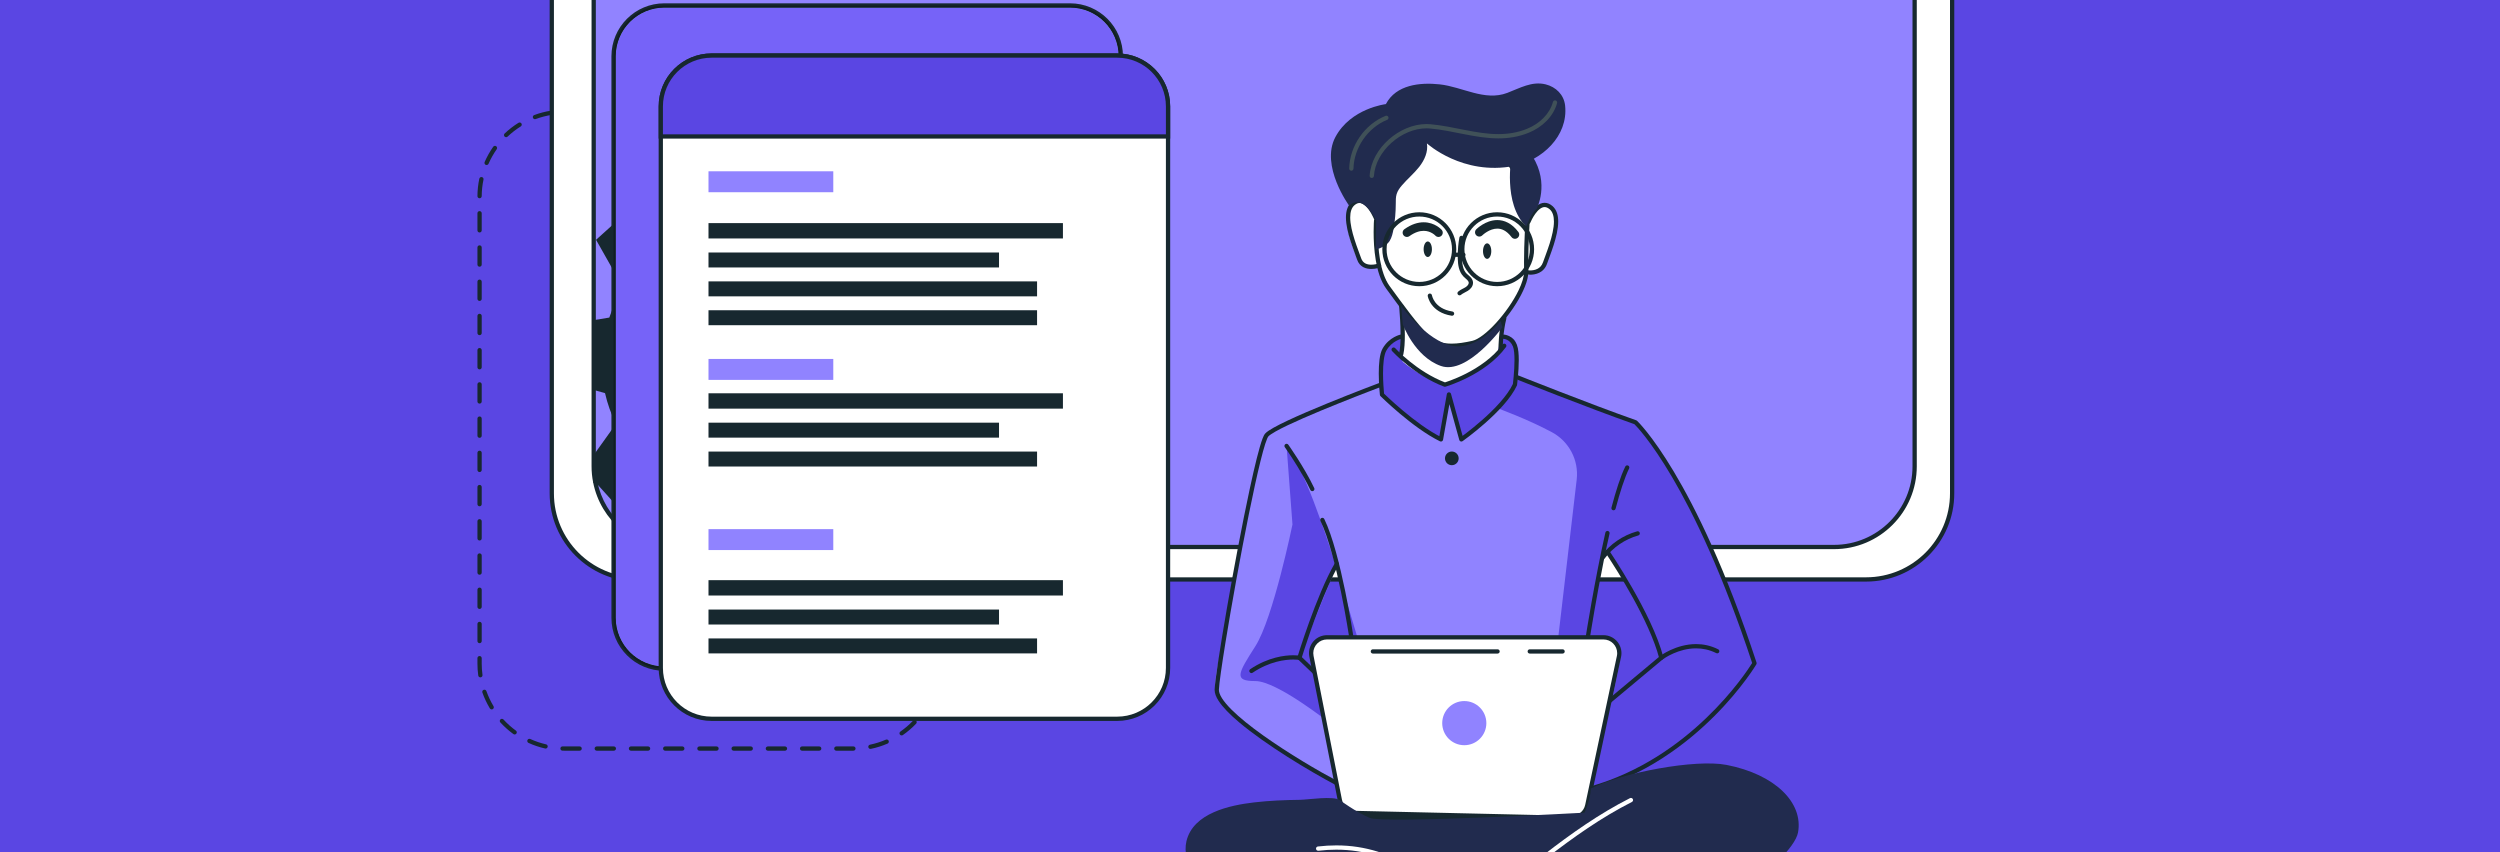 <svg width="522" height="178" viewBox="0 0 522 178" fill="none" xmlns="http://www.w3.org/2000/svg">
<rect x="0" y="0" width="522" height="178" fill="#333333" stroke="none"/>
<g clip-path="url(#clip0_391_2583)">
<rect width="522" height="178" fill="#5A46E3"/>
<path d="M122.282 22.885H118.709C118.462 22.885 118.262 23.085 118.262 23.332C118.262 23.578 118.462 23.778 118.709 23.778H122.282C122.529 23.778 122.729 23.578 122.729 23.332C122.729 23.085 122.529 22.885 122.282 22.885ZM115.079 23.101C113.856 23.291 112.672 23.603 111.542 24.024C111.31 24.11 111.193 24.367 111.279 24.598C111.365 24.83 111.622 24.947 111.853 24.861C112.928 24.461 114.053 24.164 115.217 23.984C115.46 23.946 115.627 23.718 115.59 23.474C115.551 23.23 115.323 23.063 115.079 23.101ZM108.261 25.639C107.222 26.288 106.254 27.039 105.37 27.877C105.191 28.046 105.183 28.329 105.353 28.508C105.523 28.687 105.806 28.695 105.985 28.525C106.826 27.727 107.747 27.014 108.734 26.396C108.943 26.266 109.007 25.99 108.876 25.781C108.746 25.572 108.47 25.509 108.261 25.639H108.261ZM102.982 30.644C102.284 31.638 101.683 32.706 101.193 33.832C101.094 34.058 101.198 34.322 101.424 34.42C101.65 34.518 101.913 34.414 102.012 34.188C102.478 33.117 103.049 32.103 103.713 31.157C103.854 30.955 103.805 30.677 103.603 30.535C103.402 30.393 103.123 30.442 102.982 30.644ZM100.08 37.315C99.832 38.489 99.698 39.704 99.688 40.949C99.686 41.195 99.885 41.397 100.131 41.399C100.378 41.401 100.58 41.202 100.581 40.956C100.59 39.77 100.718 38.615 100.954 37.499C101.005 37.258 100.85 37.021 100.609 36.97C100.368 36.919 100.131 37.074 100.08 37.315ZM99.688 44.525V48.098C99.688 48.345 99.888 48.545 100.134 48.545C100.381 48.545 100.581 48.345 100.581 48.098V44.525C100.581 44.279 100.381 44.079 100.134 44.079C99.888 44.079 99.688 44.279 99.688 44.525ZM99.688 51.671V55.245C99.688 55.491 99.888 55.691 100.134 55.691C100.381 55.691 100.581 55.491 100.581 55.245V51.671C100.581 51.425 100.381 51.225 100.134 51.225C99.888 51.225 99.688 51.425 99.688 51.671ZM99.688 58.818V62.391C99.688 62.637 99.888 62.837 100.134 62.837C100.381 62.837 100.581 62.637 100.581 62.391V58.818C100.581 58.571 100.381 58.371 100.134 58.371C99.888 58.371 99.688 58.571 99.688 58.818ZM99.688 65.964V69.537C99.688 69.783 99.888 69.983 100.134 69.983C100.381 69.983 100.581 69.783 100.581 69.537V65.964C100.581 65.717 100.381 65.517 100.134 65.517C99.888 65.517 99.688 65.717 99.688 65.964ZM99.688 73.11V76.683C99.688 76.929 99.888 77.129 100.134 77.129C100.381 77.129 100.581 76.929 100.581 76.683V73.11C100.581 72.863 100.381 72.663 100.134 72.663C99.888 72.663 99.688 72.863 99.688 73.11ZM99.688 80.256V83.829C99.688 84.076 99.888 84.276 100.134 84.276C100.381 84.276 100.581 84.076 100.581 83.829V80.256C100.581 80.009 100.381 79.809 100.134 79.809C99.888 79.809 99.688 80.009 99.688 80.256ZM99.688 87.402V90.975C99.688 91.222 99.888 91.422 100.134 91.422C100.381 91.422 100.581 91.222 100.581 90.975V87.402C100.581 87.156 100.381 86.955 100.134 86.955C99.888 86.955 99.688 87.156 99.688 87.402ZM99.688 94.548V98.121C99.688 98.368 99.888 98.568 100.134 98.568C100.381 98.568 100.581 98.368 100.581 98.121V94.548C100.581 94.302 100.381 94.102 100.134 94.102C99.888 94.102 99.688 94.302 99.688 94.548ZM99.688 101.694V105.267C99.688 105.514 99.888 105.714 100.134 105.714C100.381 105.714 100.581 105.514 100.581 105.267V101.694C100.581 101.448 100.381 101.248 100.134 101.248C99.888 101.248 99.688 101.448 99.688 101.694ZM99.688 108.84V112.414C99.688 112.66 99.888 112.86 100.134 112.86C100.381 112.86 100.581 112.66 100.581 112.414V108.84C100.581 108.594 100.381 108.394 100.134 108.394C99.888 108.394 99.688 108.594 99.688 108.84ZM99.688 115.987V119.56C99.688 119.806 99.888 120.006 100.134 120.006C100.381 120.006 100.581 119.806 100.581 119.56V115.987C100.581 115.739 100.381 115.54 100.134 115.54C99.888 115.54 99.688 115.739 99.688 115.987ZM99.688 123.133V126.706C99.688 126.952 99.888 127.152 100.134 127.152C100.381 127.152 100.581 126.952 100.581 126.706V123.133C100.581 122.885 100.381 122.686 100.134 122.686C99.888 122.686 99.688 122.885 99.688 123.133ZM99.688 130.279V133.852C99.688 134.098 99.888 134.299 100.134 134.299C100.381 134.299 100.581 134.098 100.581 133.852V130.279C100.581 130.031 100.381 129.832 100.134 129.832C99.888 129.832 99.688 130.031 99.688 130.279ZM99.688 137.425V138.542C99.688 139.392 99.746 140.23 99.859 141.05C99.893 141.294 100.118 141.465 100.362 141.431C100.607 141.398 100.778 141.172 100.744 140.928C100.636 140.148 100.581 139.351 100.581 138.542V137.425C100.581 137.178 100.381 136.978 100.134 136.978C99.888 136.978 99.688 137.178 99.688 137.425ZM100.721 144.603C101.131 145.765 101.656 146.871 102.281 147.911C102.408 148.122 102.682 148.191 102.894 148.063C103.105 147.936 103.173 147.662 103.046 147.45C102.452 146.462 101.953 145.41 101.563 144.306C101.481 144.074 101.226 143.951 100.994 144.033C100.761 144.116 100.639 144.371 100.721 144.603ZM104.469 150.839C105.294 151.739 106.207 152.554 107.196 153.274C107.396 153.419 107.675 153.375 107.82 153.175C107.965 152.976 107.921 152.696 107.721 152.552C106.781 151.867 105.912 151.091 105.128 150.235C104.961 150.054 104.678 150.041 104.497 150.208C104.315 150.375 104.303 150.657 104.469 150.839ZM110.353 155.117C111.453 155.618 112.612 156.013 113.817 156.288C114.057 156.344 114.296 156.193 114.352 155.953C114.407 155.712 114.256 155.473 114.016 155.418C112.871 155.155 111.769 154.78 110.723 154.304C110.499 154.202 110.234 154.301 110.132 154.525C110.03 154.749 110.129 155.014 110.353 155.117ZM117.443 156.741C117.593 156.746 117.743 156.747 117.894 156.747H121.027C121.274 156.747 121.474 156.547 121.474 156.301C121.474 156.053 121.274 155.854 121.027 155.854H117.894C117.75 155.854 117.608 155.852 117.465 155.848C117.219 155.843 117.014 156.037 117.008 156.284C117.002 156.531 117.197 156.736 117.443 156.741ZM124.6 156.747H128.173C128.42 156.747 128.62 156.547 128.62 156.301C128.62 156.053 128.42 155.854 128.173 155.854H124.6C124.354 155.854 124.154 156.053 124.154 156.301C124.154 156.547 124.354 156.747 124.6 156.747ZM131.746 156.747H135.32C135.566 156.747 135.766 156.547 135.766 156.301C135.766 156.053 135.566 155.854 135.32 155.854H131.746C131.5 155.854 131.3 156.053 131.3 156.301C131.3 156.547 131.5 156.747 131.746 156.747ZM138.893 156.747H142.466C142.712 156.747 142.912 156.547 142.912 156.301C142.912 156.053 142.712 155.854 142.466 155.854H138.893C138.646 155.854 138.446 156.053 138.446 156.301C138.446 156.547 138.646 156.747 138.893 156.747ZM146.039 156.747H149.612C149.859 156.747 150.058 156.547 150.058 156.301C150.058 156.053 149.859 155.854 149.612 155.854H146.039C145.792 155.854 145.592 156.053 145.592 156.301C145.592 156.547 145.792 156.747 146.039 156.747ZM153.185 156.747H156.758C157.005 156.747 157.205 156.547 157.205 156.301C157.205 156.053 157.005 155.854 156.758 155.854H153.185C152.938 155.854 152.738 156.053 152.738 156.301C152.738 156.547 152.938 156.747 153.185 156.747ZM160.331 156.747H163.904C164.151 156.747 164.351 156.547 164.351 156.301C164.351 156.053 164.151 155.854 163.904 155.854H160.331C160.084 155.854 159.884 156.053 159.884 156.301C159.884 156.547 160.084 156.747 160.331 156.747ZM167.477 156.747H171.05C171.297 156.747 171.497 156.547 171.497 156.301C171.497 156.053 171.297 155.854 171.05 155.854H167.477C167.231 155.854 167.03 156.053 167.03 156.301C167.03 156.547 167.231 156.747 167.477 156.747ZM174.623 156.747H178.109L178.199 156.746C178.445 156.746 178.644 156.545 178.643 156.298C178.642 156.052 178.441 155.852 178.194 155.853L178.11 155.854H174.623C174.377 155.854 174.177 156.053 174.177 156.301C174.177 156.547 174.377 156.747 174.623 156.747ZM181.834 156.366C183.044 156.114 184.211 155.742 185.32 155.263C185.546 155.165 185.651 154.902 185.553 154.676C185.455 154.45 185.192 154.345 184.965 154.443C183.911 154.898 182.803 155.252 181.651 155.491C181.41 155.541 181.255 155.778 181.306 156.019C181.356 156.26 181.592 156.416 181.834 156.366ZM188.513 153.482C189.517 152.783 190.447 151.984 191.288 151.102C191.458 150.923 191.451 150.641 191.273 150.47C191.094 150.3 190.812 150.307 190.641 150.485C189.841 151.325 188.957 152.084 188.003 152.75C187.801 152.891 187.751 153.17 187.892 153.372C188.033 153.574 188.312 153.624 188.513 153.482ZM193.534 148.217C194.179 147.19 194.725 146.094 195.158 144.942C195.244 144.711 195.128 144.453 194.897 144.366C194.666 144.28 194.408 144.397 194.321 144.627C193.911 145.722 193.392 146.765 192.777 147.742C192.646 147.95 192.708 148.226 192.917 148.358C193.126 148.489 193.402 148.426 193.534 148.217ZM196.091 141.406C196.238 140.473 196.315 139.516 196.315 138.542C196.315 138.295 196.115 138.095 195.869 138.095C195.622 138.095 195.422 138.295 195.422 138.542C195.422 139.469 195.349 140.379 195.209 141.267C195.17 141.511 195.336 141.739 195.58 141.778C195.824 141.816 196.053 141.65 196.091 141.406Z" fill="#17282F"/>
<path d="M407.607 -42.791V103.017C407.607 112.941 399.558 120.99 389.634 120.99H133.186C123.262 120.99 115.214 112.941 115.214 103.017V-42.791C115.214 -43.219 115.232 -43.639 115.267 -44.059C115.911 -53.394 123.691 -60.772 133.186 -60.772H389.634C399.13 -60.772 406.91 -53.394 407.553 -44.059C407.588 -43.639 407.607 -43.219 407.607 -42.791Z" fill="white"/>
<path d="M407.607 -42.791H407.16V103.017C407.16 107.857 405.198 112.236 402.027 115.409C398.853 118.581 394.474 120.543 389.634 120.543H133.186C128.346 120.543 123.968 118.581 120.794 115.409C117.622 112.236 115.661 107.857 115.66 103.017V-42.791C115.66 -43.207 115.678 -43.614 115.712 -44.022L115.713 -44.029C116.34 -53.129 123.928 -60.326 133.186 -60.325H389.634C398.893 -60.326 406.48 -53.129 407.107 -44.029L407.108 -44.023C407.142 -43.614 407.16 -43.207 407.16 -42.791H407.607H408.053C408.053 -43.233 408.035 -43.665 407.999 -44.096L407.553 -44.059L407.999 -44.09C407.339 -53.658 399.366 -61.218 389.634 -61.219H133.186C123.455 -61.218 115.482 -53.658 114.822 -44.09L115.268 -44.059L114.822 -44.098C114.786 -43.665 114.767 -43.232 114.767 -42.791V103.017C114.768 113.188 123.016 121.436 133.186 121.436H389.634C399.806 121.436 408.053 113.188 408.053 103.017V-42.791H407.607Z" fill="#17282F"/>
<path d="M382.934 114.211H140.803C131.5 114.211 123.959 106.67 123.959 97.368V-37.323H399.777V97.368C399.777 106.67 392.236 114.211 382.934 114.211Z" fill="#9183FF"/>
<path d="M399.777 -37.319H399.331V97.368C399.331 101.896 397.497 105.993 394.528 108.963C391.559 111.932 387.462 113.768 382.93 113.768H140.801C132.836 113.769 126.201 108.081 124.723 100.552L124.698 100.424L124.599 100.319L124.276 100.628H124.723V100.592V100.549L124.714 100.506C124.514 99.49 124.41 98.437 124.41 97.368V-36.872H399.777V-37.319V-37.765H123.517V97.368C123.517 98.496 123.627 99.605 123.838 100.679L124.276 100.592H123.829V100.628V100.807L123.962 100.946L124.285 100.638L123.847 100.723C125.406 108.666 132.401 114.66 140.801 114.661H382.93C392.485 114.661 400.224 106.914 400.224 97.368V-37.765H399.777V-37.319Z" fill="#17282F"/>
<path d="M165.134 66.336C159.989 60.619 151.181 60.155 145.464 65.3C139.747 70.445 139.282 79.253 144.428 84.97C149.573 90.687 158.381 91.142 164.098 85.996C169.815 80.852 170.279 72.053 165.134 66.336ZM193.701 83.139L194.272 72.384L183.124 69.24C182.606 67.033 181.838 64.88 180.838 62.844L187.573 53.384L180.355 45.371L170.261 51.079C168.332 49.873 166.277 48.882 164.116 48.141L162.186 36.707L151.431 36.135L148.323 47.319C146.107 47.81 143.964 48.578 141.927 49.588L132.476 42.852L124.455 50.07L130.171 60.172C128.939 62.093 127.956 64.148 127.224 66.309L123.963 66.846V81.415L126.33 82.085C126.831 84.309 127.599 86.462 128.617 88.498L123.963 95.009L124.276 100.592V100.628L124.285 100.638L129.082 105.962L139.194 100.254C141.123 101.495 143.196 102.496 145.357 103.228L147.197 114.206V114.215L147.287 114.671L158.041 115.243L158.327 114.215V114.206L161.15 104.059C163.383 103.559 165.527 102.799 167.582 101.79L177.015 108.515L185.036 101.308L179.337 91.196C180.552 89.275 181.534 87.221 182.249 85.067L193.701 83.139Z" fill="#17282F"/>
<path d="M223.412 139.619H138.729C132.865 139.619 128.112 134.867 128.112 129.003V11.752C128.112 5.89 132.865 1.136 138.729 1.136H223.412C229.275 1.136 234.028 5.89 234.028 11.752V129.003C234.028 134.867 229.275 139.619 223.412 139.619Z" fill="#6CCB94"/>
<path d="M223.413 139.619V139.172H138.729C135.919 139.171 133.379 138.034 131.538 136.194C129.697 134.352 128.559 131.813 128.559 129.003V11.752C128.559 8.943 129.697 6.403 131.538 4.562C133.379 2.721 135.919 1.583 138.729 1.583H223.413C226.222 1.583 228.761 2.721 230.603 4.562C232.444 6.403 233.582 8.943 233.582 11.752V129.003C233.582 131.813 232.444 134.352 230.603 136.194C228.761 138.034 226.222 139.171 223.413 139.172V139.619V140.066C229.522 140.065 234.475 135.113 234.475 129.003V11.752C234.475 5.643 229.523 0.69 223.413 0.69H138.729C132.619 0.69 127.666 5.643 127.666 11.752V129.003C127.666 135.113 132.619 140.065 138.729 140.066H223.413V139.619Z" fill="#17282F"/>
<path d="M223.413 139.172H138.729C135.919 139.171 133.379 138.034 131.538 136.194C129.697 134.352 128.559 131.813 128.559 129.003V11.752C128.559 8.943 129.697 6.403 131.538 4.562C133.379 2.72 135.919 1.583 138.729 1.582H223.413C226.222 1.583 228.761 2.72 230.603 4.562C232.444 6.403 233.582 8.943 233.582 11.752V129.003C233.582 131.813 232.444 134.352 230.603 136.194C228.761 138.034 226.222 139.171 223.413 139.172Z" fill="#7663F8"/>
<path d="M223.412 139.619V139.172C226.222 139.171 228.761 138.034 230.603 136.194C232.444 134.352 233.581 131.813 233.581 129.003V11.752C233.581 8.943 232.444 6.403 230.603 4.562C228.761 2.72 226.222 1.583 223.412 1.582H138.729C135.919 1.583 133.379 2.72 131.537 4.562C129.697 6.403 128.559 8.943 128.559 11.752V129.003C128.559 131.813 129.697 134.352 131.537 136.194C133.379 138.034 135.919 139.171 138.729 139.172H223.412V139.619H138.729C132.865 139.619 128.112 134.867 128.112 129.003V11.752C128.112 5.89 132.865 1.136 138.729 1.136H223.412C229.275 1.136 234.028 5.89 234.028 11.752V129.003C234.028 134.867 229.275 139.619 223.412 139.619Z" fill="#111D23"/>
<path d="M243.888 22.212V139.462C243.888 145.33 239.136 150.083 233.267 150.083H148.586C142.726 150.083 137.974 145.33 137.974 139.462V22.212C137.974 16.352 142.726 11.6 148.586 11.6H233.267C239.136 11.6 243.888 16.352 243.888 22.212Z" fill="white"/>
<path d="M243.888 22.212H243.441V139.462C243.441 142.275 242.304 144.815 240.462 146.658C238.62 148.499 236.08 149.636 233.267 149.637H148.586C145.777 149.636 143.239 148.499 141.398 146.658C139.558 144.815 138.421 142.275 138.42 139.462V22.212C138.421 19.404 139.558 16.865 141.398 15.024C143.239 13.184 145.777 12.047 148.586 12.046H233.267C236.08 12.047 238.62 13.184 240.462 15.024C242.304 16.865 243.441 19.404 243.441 22.212H243.888H244.335C244.335 16.105 239.382 11.154 233.267 11.153H148.586C142.479 11.154 137.527 16.105 137.527 22.212V139.462C137.527 145.577 142.479 150.529 148.586 150.53H233.267C239.382 150.529 244.335 145.577 244.335 139.462V22.212H243.888Z" fill="#17282F"/>
<path d="M243.888 22.212V28.492H137.974V22.212C137.974 16.352 142.726 11.6 148.586 11.6H233.267C239.136 11.6 243.888 16.352 243.888 22.212Z" fill="#5A46E3"/>
<path d="M243.888 22.212H243.441V28.046H138.42V22.212C138.421 19.404 139.558 16.865 141.398 15.024C143.239 13.184 145.777 12.047 148.586 12.046H233.267C236.08 12.047 238.62 13.184 240.462 15.024C242.304 16.865 243.441 19.404 243.441 22.212H243.888H244.335C244.335 16.105 239.382 11.154 233.267 11.153H148.586C142.479 11.154 137.527 16.105 137.527 22.212V28.939H244.335V22.212H243.888Z" fill="#17282F"/>
<path d="M173.991 40.136H147.934V35.765H173.991V40.136Z" fill="#9083FF"/>
<path d="M173.991 79.32H147.934V74.948H173.991V79.32Z" fill="#9083FF"/>
<path d="M173.991 114.852H147.934V110.482H173.991V114.852Z" fill="#9083FF"/>
<path d="M221.94 49.791H147.934V46.585H221.94V49.791Z" fill="#17282F"/>
<path d="M208.596 55.846H147.934V52.722H208.596V55.846Z" fill="#17282F"/>
<path d="M216.54 61.877H147.934V58.753H216.54V61.877Z" fill="#17282F"/>
<path d="M216.54 67.903H147.934V64.779H216.54V67.903Z" fill="#17282F"/>
<path d="M221.94 85.324H147.934V82.118H221.94V85.324Z" fill="#17282F"/>
<path d="M208.596 91.378H147.934V88.254H208.596V91.378Z" fill="#17282F"/>
<path d="M216.54 97.409H147.934V94.286H216.54V97.409Z" fill="#17282F"/>
<path d="M221.94 124.344H147.934V121.138H221.94V124.344Z" fill="#17282F"/>
<path d="M208.596 130.399H147.934V127.274H208.596V130.399Z" fill="#17282F"/>
<path d="M216.54 136.43H147.934V133.305H216.54V136.43Z" fill="#17282F"/>
<path d="M336.903 145.671C336.054 146.109 339.342 136.998 337.778 134.935C336.215 132.862 331.534 133.069 331.534 133.069L331.936 130.576C331.99 130.299 334.714 116.329 334.714 116.329L335.635 115.23C335.635 115.23 345.175 131.586 346.88 137.347C346.88 137.347 336.483 145.671 336.903 145.671ZM275.232 133.631C273.427 134.908 274.392 139.865 274.392 139.865L271.319 137.16L279.027 118.204L282.315 132.755C282.315 132.755 277.036 132.363 275.232 133.631ZM341.503 88.182L316.974 78.847L316.67 78.731C316.67 78.731 316.76 78.078 316.831 77.132C316.983 75.175 317.064 71.987 316.143 70.906C314.777 69.307 310.9 70.647 307.121 68.913C303.343 67.181 296.349 70.281 296.349 70.281C296.349 70.281 291.302 69.352 289.077 72.996C287.943 75.935 288.335 80.311 288.335 80.311C288.335 80.311 288.175 80.375 287.872 80.482C284.95 81.571 269.05 87.557 265.683 89.96C261.967 92.594 257.858 119.615 256.536 127.547C255.214 135.489 252.864 142.635 254.061 145.368C255.25 148.092 272.338 161.251 282.164 164.645C291.99 168.049 326.854 167.048 326.854 167.048C326.854 167.048 327.425 166.897 328.435 166.575C334.33 164.68 355.251 156.883 366.345 138.49C366.345 138.49 355.599 103.241 341.503 88.182Z" fill="#9083FF"/>
<path d="M295.19 29.06L282.53 42.502C282.53 42.502 280.784 44.045 281.478 47.944C282.172 51.843 283.788 55.193 285.009 55.452C286.229 55.712 287.94 55.714 287.94 55.714C287.94 55.714 290.653 61.594 292.575 63.905C292.575 63.905 293.245 72.979 292.887 75.499C292.887 75.499 297.436 79.472 301.72 79.977C306.004 80.483 312.623 73.918 312.623 73.918L314.264 65.883C314.264 65.883 318.147 59.988 318.412 58.418C318.677 56.849 320.453 57.252 321.325 56.477C322.198 55.703 324.217 52.24 324.55 48.968C324.884 45.697 324.907 41.939 321.106 43.042C317.813 42.158 319.875 35.196 319.875 35.196L314.088 30.09L295.19 29.06Z" fill="white"/>
<path d="M316.781 77.723C316.798 77.543 316.815 77.345 316.831 77.132C316.983 75.175 317.063 71.987 316.143 70.906C317.166 72.103 316.953 75.892 316.781 77.723Z" fill="#849193"/>
<path d="M305.129 91.755L302.378 83.296L300.868 91.755C297.831 90.432 288.568 82.402 288.568 82.402C288.568 82.402 288.256 81.651 287.871 80.482C288.175 80.375 288.335 80.311 288.335 80.311C288.335 80.311 288.27 79.579 288.27 78.511C288.27 76.97 288.407 74.733 289.077 72.996C289.085 72.984 289.092 72.972 289.1 72.96C289.101 72.957 289.103 72.953 289.105 72.951C289.11 72.943 289.115 72.935 289.12 72.927C290.089 71.39 291.566 70.686 292.933 70.383C293.009 72.469 293.029 74.5 292.887 75.499C292.887 75.499 297.436 79.472 301.72 79.977C301.878 79.996 302.04 80.005 302.205 80.005C306.485 80.005 312.623 73.918 312.623 73.918L313.421 70.01C314.625 70.093 315.59 70.258 316.143 70.906C317.063 71.987 316.983 75.175 316.831 77.132L316.322 80.311L314.218 83.171C310.801 87.079 305.129 91.755 305.129 91.755Z" fill="#5A46E3"/>
<path d="M302.205 80.005C302.041 80.005 301.878 79.996 301.72 79.977C297.436 79.472 292.887 75.499 292.887 75.499C293.029 74.5 293.009 72.469 292.933 70.383C293.659 70.223 294.354 70.174 294.925 70.174C295.773 70.174 296.349 70.281 296.349 70.281C296.349 70.281 300.621 68.387 304.292 68.387C305.317 68.387 306.296 68.535 307.121 68.913C309.37 69.945 311.653 69.889 313.421 70.01L312.623 73.918C312.623 73.918 306.485 80.005 302.205 80.005Z" fill="white"/>
<path d="M328.435 166.575L322.843 160.769L324.692 138.812L329.214 100.146C329.688 96.085 327.618 92.161 324.014 90.232C318.829 87.456 312.695 85.243 312.695 85.243L314.218 83.172C315.13 82.129 315.882 81.141 316.322 80.311C316.563 79.856 316.778 79.365 316.974 78.847L341.503 88.182C355.599 103.241 366.345 138.49 366.345 138.49C355.251 156.883 334.33 164.68 328.435 166.575ZM336.76 145.456C336.76 145.606 336.788 145.687 336.849 145.687C336.865 145.687 336.882 145.682 336.903 145.671C336.894 145.671 336.89 145.669 336.89 145.663C336.885 145.35 346.88 137.347 346.88 137.347C345.175 131.586 335.635 115.23 335.635 115.23L334.714 116.329C334.714 116.329 334.354 118.177 333.893 120.543C333.835 120.834 333.777 121.133 333.718 121.436C332.934 125.457 331.968 130.412 331.936 130.576L331.534 133.069C331.534 133.069 331.663 133.062 331.885 133.062C333 133.062 336.474 133.206 337.778 134.935C338.087 135.343 338.206 136.024 338.206 136.853C338.205 139.729 336.761 144.373 336.76 145.456Z" fill="#5A46E3"/>
<path d="M316.67 78.731C316.671 78.727 316.724 78.334 316.781 77.723C316.724 78.335 316.671 78.727 316.67 78.731Z" fill="#50C183"/>
<path d="M314.218 83.172L316.322 80.311C315.882 81.141 315.13 82.129 314.218 83.172Z" fill="#86C7A0"/>
<path d="M316.322 80.311L316.831 77.132C316.815 77.345 316.798 77.543 316.781 77.723C316.724 78.334 316.671 78.727 316.67 78.731L316.974 78.847C316.778 79.365 316.563 79.856 316.322 80.311Z" fill="#86C7A0"/>
<path d="M277.662 150.986C277.662 150.986 266.657 142.206 262.119 142.206C257.59 142.206 258.394 140.75 262.119 134.935C265.844 129.11 269.868 109.515 269.868 109.515L268.634 93.111C272.129 97.398 276.817 111.443 278.98 118.322L278.076 120.543L277.713 121.436L271.319 137.16L274.392 139.865C274.392 139.865 274.135 138.542 274.135 137.087C274.134 135.726 274.359 134.248 275.232 133.631C276.347 132.848 278.786 132.698 280.49 132.698C281.544 132.698 282.315 132.755 282.315 132.755L279.25 119.187C279.826 121.038 280.163 122.188 280.163 122.188L283.977 134.935L276.813 143.662L277.662 150.986Z" fill="#5A46E3"/>
<path d="M279.25 119.187C279.165 118.914 279.075 118.624 278.98 118.323L279.027 118.204L279.25 119.187Z" fill="#C3C5C2"/>
<path d="M292.13 63.95C292.13 63.951 292.149 64.137 292.178 64.468C292.265 65.458 292.441 67.724 292.441 69.926C292.441 71.392 292.36 72.837 292.139 73.821C292.084 74.061 292.236 74.301 292.476 74.354C292.717 74.408 292.956 74.257 293.01 74.016C293.257 72.906 293.333 71.427 293.334 69.926C293.333 66.929 293.019 63.867 293.018 63.859C292.993 63.614 292.774 63.436 292.529 63.461C292.283 63.486 292.105 63.705 292.13 63.95Z" fill="#17282F"/>
<path d="M313.77 72.992V72.917C313.769 72.412 313.805 69.4 314.522 66.54C314.582 66.301 314.436 66.058 314.197 65.998C313.958 65.938 313.715 66.084 313.655 66.323C312.908 69.314 312.878 72.371 312.877 72.917V73.003C312.88 73.249 313.082 73.447 313.329 73.444C313.575 73.441 313.773 73.239 313.77 72.992Z" fill="#17282F"/>
<path d="M314.815 34.463C314.816 34.464 314.872 34.535 314.978 34.674C315.347 35.164 316.281 36.457 317.115 38.035C317.951 39.611 318.676 41.478 318.671 43.056C318.671 43.149 318.669 43.24 318.663 43.331C318.48 46.734 318.216 50.707 318.215 54.697C318.215 55.327 318.222 55.957 318.236 56.587L318.237 56.675C318.241 57.714 317.806 59.13 317.069 60.645C315.967 62.92 314.203 65.43 312.376 67.43C311.462 68.431 310.531 69.304 309.666 69.958C308.803 70.613 308 71.043 307.39 71.175C305.848 71.518 304.407 71.752 303.098 71.751C301.178 71.747 299.572 71.269 298.207 69.909C295.795 67.499 293.346 64.099 290.148 59.725C289.124 58.332 288.497 56.29 288.146 54.209C287.792 52.129 287.705 50.013 287.706 48.458C287.706 47.733 287.725 47.13 287.743 46.709C287.762 46.289 287.78 46.056 287.78 46.055C287.799 45.809 287.615 45.595 287.369 45.575C287.124 45.556 286.909 45.739 286.89 45.986C286.889 45.995 286.813 46.977 286.813 48.458C286.813 50.046 286.9 52.205 287.265 54.358C287.633 56.513 288.27 58.666 289.427 60.253C292.625 64.622 295.083 68.047 297.575 70.541C299.123 72.095 301.034 72.65 303.098 72.644C304.512 72.644 306.011 72.396 307.584 72.047C308.674 71.799 309.878 71.008 311.139 69.906C313.024 68.249 315.002 65.868 316.525 63.447C318.042 61.019 319.121 58.579 319.13 56.675L319.13 56.566C319.115 55.945 319.108 55.321 319.108 54.697C319.108 50.745 319.372 46.79 319.556 43.379C319.561 43.272 319.565 43.164 319.565 43.056C319.557 40.955 318.532 38.699 317.529 36.934C316.523 35.174 315.523 33.919 315.515 33.907C315.361 33.714 315.08 33.682 314.887 33.836C314.694 33.989 314.661 34.27 314.815 34.463Z" fill="#17282F"/>
<path d="M304.715 49.599C304.491 50.868 304.377 52.157 304.377 53.445C304.376 53.641 304.379 53.839 304.384 54.035C304.422 55.282 304.588 56.718 305.579 57.74C305.842 58.008 306.125 58.219 306.33 58.424C306.538 58.631 306.646 58.802 306.669 58.981V58.982L306.675 59.055C306.675 59.197 306.618 59.356 306.498 59.521C306.38 59.684 306.204 59.842 306.017 59.961H306.018C305.591 60.242 304.998 60.437 304.466 60.891C304.28 61.053 304.26 61.335 304.422 61.521C304.584 61.706 304.866 61.727 305.052 61.564C305.399 61.255 305.943 61.061 306.499 60.713H306.5C306.765 60.542 307.021 60.321 307.221 60.047C307.42 59.773 307.567 59.437 307.568 59.055L307.555 58.862L307.556 58.863C307.491 58.392 307.222 58.05 306.959 57.789C306.693 57.527 306.411 57.316 306.216 57.115C305.5 56.399 305.305 55.202 305.278 54.011C305.272 53.822 305.27 53.633 305.27 53.445C305.27 52.209 305.379 50.972 305.595 49.755C305.638 49.513 305.476 49.28 305.233 49.237C304.99 49.194 304.758 49.356 304.715 49.599Z" fill="#17282F"/>
<path d="M298.11 61.803C298.118 61.849 298.253 62.693 298.953 63.632C299.651 64.573 300.936 65.587 303.12 65.924C303.363 65.961 303.592 65.795 303.63 65.551C303.668 65.307 303.501 65.079 303.257 65.041C301.285 64.729 300.25 63.869 299.669 63.098C299.379 62.712 299.209 62.343 299.111 62.075C299.062 61.942 299.031 61.833 299.014 61.762L298.996 61.682L298.993 61.666C298.955 61.422 298.727 61.255 298.483 61.293C298.239 61.331 298.073 61.559 298.11 61.803Z" fill="#17282F"/>
<path d="M298.984 52.04C298.984 52.936 298.597 53.662 298.119 53.662C297.641 53.662 297.254 52.936 297.254 52.04C297.254 51.144 297.641 50.418 298.119 50.418C298.597 50.418 298.984 51.144 298.984 52.04Z" fill="#17282F"/>
<path d="M311.38 52.43C311.38 53.326 310.994 54.052 310.516 54.052C310.038 54.052 309.651 53.326 309.651 52.43C309.651 51.534 310.038 50.809 310.516 50.809C310.994 50.809 311.38 51.534 311.38 52.43Z" fill="#17282F"/>
<path d="M309.512 49.135L309.357 48.981L309.51 49.137L309.512 49.135L309.357 48.981L309.51 49.137C309.525 49.121 309.91 48.749 310.495 48.4C311.08 48.047 311.853 47.732 312.633 47.736C313.085 47.736 313.546 47.831 314.039 48.091C314.531 48.352 315.063 48.788 315.61 49.509C315.908 49.902 316.469 49.979 316.862 49.68C317.255 49.382 317.331 48.822 317.033 48.429C316.36 47.539 315.63 46.912 314.875 46.513C314.121 46.112 313.347 45.948 312.633 45.949C311.347 45.953 310.268 46.447 309.505 46.912C308.741 47.381 308.282 47.839 308.248 47.872C307.899 48.221 307.899 48.786 308.248 49.135C308.597 49.485 309.163 49.485 309.512 49.135Z" fill="#17282F"/>
<path d="M301.019 47.987C300.977 47.94 300.634 47.562 300.002 47.179C299.372 46.798 298.438 46.413 297.264 46.413C296.09 46.41 294.711 46.807 293.246 47.853C292.844 48.14 292.75 48.697 293.036 49.099C293.322 49.501 293.88 49.595 294.282 49.309C295.504 48.443 296.485 48.202 297.264 48.199C298.042 48.2 298.652 48.452 299.079 48.709C299.291 48.836 299.454 48.964 299.557 49.055L299.669 49.159L299.689 49.179L299.691 49.181L300.081 48.823L299.686 49.176L299.691 49.181L300.081 48.823L299.686 49.176C300.014 49.544 300.579 49.576 300.947 49.248C301.315 48.919 301.347 48.355 301.019 47.987Z" fill="#17282F"/>
<path d="M292.887 67.682C292.887 67.682 295.356 74.487 300.87 76.418C306.384 78.347 313.706 68.331 313.706 68.331L313.322 67.028C313.322 67.028 308.526 73.262 303.188 72.198C297.852 71.136 292.574 63.905 292.574 63.905L292.887 67.682Z" fill="#212B4E"/>
<path d="M287.792 55.031L287.768 55.038C287.641 55.081 287.01 55.27 286.323 55.268C285.889 55.269 285.441 55.194 285.074 54.995C284.708 54.792 284.402 54.483 284.202 53.907C283.885 52.98 283.314 51.562 282.823 50.011C282.33 48.463 281.923 46.784 281.925 45.405C281.924 44.836 281.993 44.322 282.14 43.89C282.288 43.458 282.507 43.111 282.821 42.841C283.227 42.496 283.562 42.388 283.868 42.386C284.221 42.385 284.584 42.547 284.946 42.838C285.487 43.272 285.979 43.979 286.316 44.574C286.486 44.87 286.62 45.139 286.71 45.332C286.755 45.429 286.79 45.506 286.812 45.559L286.845 45.636C286.937 45.864 287.198 45.975 287.427 45.883C287.655 45.79 287.765 45.53 287.673 45.302C287.665 45.285 287.302 44.381 286.669 43.453C286.352 42.988 285.967 42.516 285.507 42.143C285.049 41.773 284.498 41.494 283.868 41.493C283.326 41.491 282.763 41.711 282.239 42.163C281.787 42.55 281.481 43.05 281.294 43.604C281.106 44.157 281.032 44.767 281.032 45.405C281.034 46.952 281.468 48.69 281.971 50.281C282.474 51.868 283.055 53.31 283.357 54.196C283.614 54.964 284.099 55.487 284.649 55.78C285.199 56.075 285.793 56.16 286.323 56.161C287.285 56.159 288.062 55.882 288.089 55.873C288.322 55.791 288.443 55.536 288.362 55.304C288.28 55.071 288.024 54.949 287.792 55.031Z" fill="#17282F"/>
<path d="M318.589 57.287C318.61 57.29 318.957 57.36 319.463 57.36C319.989 57.359 320.69 57.287 321.371 56.959C322.051 56.635 322.7 56.023 323.029 55.046C323.331 54.161 323.91 52.718 324.414 51.131C324.917 49.54 325.352 47.802 325.354 46.255C325.354 45.616 325.279 45.008 325.091 44.453C324.904 43.9 324.597 43.399 324.146 43.013C323.623 42.561 323.06 42.341 322.518 42.343C321.888 42.344 321.336 42.624 320.878 42.993C320.189 43.553 319.665 44.334 319.293 44.981C318.924 45.627 318.717 46.139 318.712 46.151C318.619 46.38 318.73 46.641 318.959 46.733C319.188 46.826 319.448 46.715 319.54 46.486L319.554 46.453C319.628 46.277 320.003 45.427 320.563 44.65C320.842 44.261 321.168 43.893 321.507 43.636C321.848 43.377 322.186 43.236 322.518 43.236C322.823 43.238 323.158 43.346 323.565 43.691C323.878 43.961 324.098 44.308 324.245 44.741C324.392 45.172 324.461 45.687 324.461 46.255C324.462 47.634 324.055 49.312 323.563 50.861C323.071 52.412 322.5 53.831 322.183 54.758C321.922 55.511 321.483 55.907 320.981 56.155C320.479 56.4 319.904 56.468 319.463 56.467C319.251 56.467 319.071 56.452 318.947 56.437L318.806 56.417L318.771 56.412L318.765 56.41C318.523 56.362 318.288 56.518 318.239 56.761C318.191 57.003 318.347 57.237 318.589 57.287Z" fill="#17282F"/>
<path d="M287.259 52.04C288.17 51.999 289.664 51.111 290.144 50.336C290.623 49.561 290.826 48.649 290.982 47.752C291.279 46.031 291.433 44.287 291.438 42.541C291.441 41.859 291.423 41.163 291.622 40.511C291.83 39.831 292.26 39.243 292.721 38.704C293.868 37.359 295.25 36.223 296.34 34.832C297.43 33.442 298.232 31.682 297.937 29.939C297.937 29.939 305.391 36.753 316.136 34.646C321.921 33.511 327.473 28.435 326.797 22.054C326.557 19.784 324.888 18.152 322.721 17.612C319.861 16.901 317.292 18.425 314.702 19.403C309.979 21.183 305.357 18.126 300.585 17.612C296.504 17.173 291.495 17.679 289.37 21.737C289.37 21.737 282.04 22.597 278.829 28.619C275.618 34.639 281.721 42.974 281.721 42.974C281.721 42.974 284.178 40 287.335 46.021L287.259 52.04Z" fill="#212B4E"/>
<path d="M315.626 32.645C315.626 32.645 313.731 42.523 318.677 47.307C318.677 47.307 319.759 44.337 320.857 43.612C320.857 43.612 323.61 38.394 319.991 32.645C316.371 26.897 315.626 32.645 315.626 32.645Z" fill="#212B4E"/>
<path d="M286.426 37.164C286.416 37.164 286.406 37.164 286.396 37.163C286.149 37.146 285.963 36.933 285.98 36.687C286.18 33.788 287.754 31.102 289.961 29.135C292.17 27.169 295.024 25.905 297.86 25.902C298.131 25.902 298.401 25.914 298.671 25.938C303.535 26.374 308.216 28.001 312.841 28.001C312.849 28.001 312.858 28.001 312.866 28.001C314.87 28 316.862 27.701 318.875 26.882C321.385 25.861 323.576 23.834 324.256 21.288C324.31 21.089 324.49 20.957 324.687 20.957C324.725 20.957 324.764 20.962 324.804 20.973C325.041 21.037 325.182 21.282 325.119 21.52C324.334 24.418 321.922 26.603 319.212 27.709C317.079 28.579 314.962 28.894 312.87 28.894C312.869 28.894 312.867 28.894 312.866 28.894C308.027 28.888 303.318 27.24 298.592 26.828C298.349 26.806 298.106 26.796 297.86 26.796C297.857 26.796 297.855 26.796 297.852 26.796C295.289 26.796 292.617 27.963 290.555 29.802C288.488 31.642 287.046 34.141 286.872 36.748C286.856 36.983 286.659 37.164 286.426 37.164Z" fill="#405158"/>
<path d="M282.162 35.643C282.158 35.643 282.155 35.643 282.151 35.643C281.904 35.637 281.709 35.433 281.714 35.185C281.829 30.456 284.924 25.971 289.308 24.189C289.363 24.167 289.42 24.156 289.476 24.156C289.652 24.156 289.819 24.262 289.889 24.435C289.982 24.664 289.872 24.924 289.644 25.017C285.606 26.646 282.701 30.854 282.607 35.206C282.602 35.45 282.403 35.643 282.162 35.643Z" fill="#405158"/>
<path d="M290.66 73.297C290.686 73.32 295.232 78.347 301.526 80.731C301.617 80.765 301.714 80.77 301.808 80.742C301.826 80.737 303.905 80.134 306.52 78.803C309.134 77.471 312.291 75.415 314.449 72.461C314.594 72.262 314.551 71.983 314.351 71.837C314.152 71.692 313.873 71.735 313.728 71.934C311.703 74.712 308.657 76.714 306.115 78.007C304.844 78.653 303.7 79.125 302.878 79.433C302.466 79.587 302.133 79.7 301.907 79.775C301.792 79.813 301.705 79.841 301.646 79.859L301.56 79.884L301.684 80.313L301.842 79.895C298.822 78.755 296.182 76.952 294.305 75.434C293.366 74.675 292.617 73.988 292.105 73.491C291.848 73.244 291.651 73.044 291.519 72.906L291.37 72.749L291.321 72.697C291.156 72.514 290.874 72.501 290.691 72.667C290.508 72.832 290.494 73.114 290.66 73.297Z" fill="#17282F"/>
<path d="M303.624 52.041H303.178C303.177 53.927 302.414 55.631 301.178 56.868C299.94 58.105 298.236 58.868 296.35 58.868C294.463 58.868 292.759 58.105 291.521 56.868C290.285 55.631 289.522 53.927 289.522 52.041C289.522 50.154 290.285 48.45 291.521 47.212C292.759 45.976 294.463 45.213 296.35 45.213C298.236 45.213 299.94 45.976 301.178 47.212C302.414 48.45 303.177 50.154 303.178 52.041H303.624H304.071C304.07 47.776 300.613 44.32 296.35 44.32C292.085 44.32 288.629 47.776 288.629 52.041C288.629 56.304 292.085 59.761 296.35 59.761C300.614 59.761 304.07 56.304 304.071 52.041H303.624Z" fill="#17282F"/>
<path d="M319.875 52.041H319.428C319.428 53.927 318.664 55.631 317.429 56.868C316.192 58.105 314.487 58.868 312.601 58.868C310.714 58.868 309.01 58.105 307.773 56.868C306.537 55.631 305.773 53.927 305.773 52.041C305.773 50.154 306.537 48.45 307.773 47.212C309.01 45.976 310.714 45.213 312.601 45.213C314.488 45.213 316.192 45.976 317.429 47.212C318.664 48.45 319.428 50.154 319.428 52.041H319.875H320.321C320.321 47.776 316.865 44.32 312.601 44.32C308.336 44.32 304.88 47.776 304.88 52.041C304.88 56.304 308.336 59.761 312.601 59.761C316.865 59.761 320.321 56.304 320.321 52.041H319.875Z" fill="#17282F"/>
<path d="M292.485 69.847C292.454 69.853 291.86 69.975 291.091 70.401C290.324 70.824 289.379 71.557 288.687 72.777C288.346 73.384 288.161 74.186 288.042 75.09C287.926 75.993 287.886 76.992 287.886 77.959C287.886 80.293 288.12 82.437 288.121 82.446C288.132 82.549 288.177 82.643 288.251 82.716C288.27 82.729 294.906 89.317 300.674 92.152C300.8 92.213 300.947 92.212 301.072 92.149C301.197 92.086 301.285 91.967 301.31 91.828L302.634 84.382L304.7 91.869C304.738 92.009 304.844 92.122 304.98 92.171C305.117 92.22 305.271 92.199 305.388 92.115C305.396 92.109 307.598 90.553 310.112 88.331C312.626 86.104 315.453 83.237 316.727 80.501L316.764 80.37C316.765 80.361 317.12 77.639 317.12 75.194C317.116 73.965 317.042 72.823 316.737 72.034C316.337 71.011 315.658 70.435 315.052 70.149C314.444 69.86 313.917 69.838 313.743 69.837L313.682 69.838C313.436 69.85 313.246 70.06 313.259 70.307C313.272 70.553 313.482 70.743 313.728 70.73L313.725 70.669L313.727 70.73H313.728L313.725 70.669L313.727 70.73H313.743C313.832 70.729 314.232 70.746 314.667 70.955C315.103 71.167 315.581 71.549 315.906 72.362C316.129 72.911 316.231 74.017 316.226 75.194C316.226 76.375 316.14 77.644 316.052 78.615C316.009 79.101 315.966 79.512 315.933 79.801C315.9 80.091 315.879 80.255 315.879 80.256L316.322 80.313L315.916 80.126C314.763 82.629 311.995 85.48 309.52 87.662C308.283 88.755 307.119 89.688 306.265 90.346C305.839 90.676 305.489 90.936 305.247 91.115C305.005 91.292 304.873 91.385 304.872 91.386L305.13 91.751L305.561 91.632L302.97 82.243C302.915 82.042 302.727 81.906 302.518 81.916C302.31 81.926 302.136 82.077 302.1 82.284L300.43 91.672L300.87 91.751L301.067 91.35C298.297 89.994 295.236 87.672 292.883 85.692C291.705 84.703 290.702 83.798 289.996 83.142C289.642 82.814 289.362 82.548 289.171 82.364C288.98 82.181 288.879 82.081 288.879 82.081L288.565 82.398L289.009 82.35C289.009 82.35 288.995 82.221 288.973 81.988C288.909 81.288 288.779 79.666 288.779 77.959C288.779 77.017 288.818 76.049 288.928 75.205C289.034 74.361 289.221 73.637 289.463 73.218C290.058 72.171 290.863 71.549 291.524 71.182C291.854 70.999 292.146 70.882 292.352 70.812C292.456 70.778 292.537 70.754 292.591 70.74L292.65 70.725L292.663 70.722C292.904 70.673 293.06 70.437 293.012 70.196C292.963 69.954 292.727 69.798 292.485 69.847Z" fill="#17282F"/>
<path d="M282.603 133.005C282.602 133 281.953 128.642 280.869 123.39C279.783 118.133 278.276 112 276.51 108.367C276.403 108.146 276.135 108.054 275.913 108.162C275.692 108.27 275.6 108.537 275.707 108.758C277.4 112.228 278.919 118.348 279.995 123.571C280.533 126.183 280.965 128.576 281.261 130.316C281.41 131.185 281.524 131.891 281.602 132.379C281.679 132.868 281.72 133.136 281.72 133.136C281.755 133.381 281.983 133.549 282.227 133.513C282.471 133.477 282.64 133.249 282.603 133.005Z" fill="#17282F"/>
<path d="M268.271 93.371C268.271 93.372 268.472 93.653 268.811 94.151C269.826 95.641 272.057 99.044 273.608 102.301C273.714 102.523 273.98 102.618 274.203 102.512C274.426 102.405 274.52 102.139 274.414 101.917C272.297 97.473 269.005 92.863 268.998 92.852C268.854 92.651 268.575 92.604 268.374 92.747C268.174 92.891 268.127 93.17 268.271 93.371Z" fill="#17282F"/>
<path d="M337.335 106.22C338.245 102.766 339.216 99.738 340.162 97.806C340.271 97.584 340.179 97.317 339.958 97.208C339.736 97.1 339.468 97.192 339.36 97.414C338.363 99.452 337.391 102.509 336.472 105.993C336.409 106.231 336.551 106.475 336.79 106.538C337.028 106.601 337.273 106.459 337.335 106.22Z" fill="#17282F"/>
<path d="M331.975 133.14C331.975 133.138 332.092 132.397 332.302 131.126C332.932 127.313 334.404 118.761 336.074 111.402C336.128 111.161 335.977 110.922 335.737 110.867C335.497 110.813 335.257 110.964 335.203 111.204C332.968 121.06 331.093 132.997 331.092 133.002C331.054 133.245 331.22 133.474 331.464 133.513C331.708 133.551 331.936 133.384 331.975 133.14Z" fill="#17282F"/>
<path d="M335.069 116.592C336.793 114.289 339.302 112.574 342.072 111.803C342.31 111.737 342.449 111.492 342.383 111.254C342.316 111.016 342.07 110.877 341.833 110.943C338.868 111.769 336.201 113.594 334.354 116.057C334.206 116.255 334.246 116.534 334.444 116.682C334.641 116.83 334.921 116.79 335.069 116.592Z" fill="#17282F"/>
<path d="M316.508 79.145C316.511 79.146 331.602 85.174 341.359 88.603L341.508 88.183L341.201 88.508L341.23 88.536C341.884 89.173 353.486 100.865 365.917 138.631L366.341 138.492L365.957 138.264C365.957 138.264 365.914 138.335 365.825 138.479C364.479 140.641 352.855 158.329 332.046 164.219C331.81 164.286 331.671 164.533 331.739 164.771C331.806 165.007 332.053 165.146 332.29 165.078C354.883 158.66 366.695 138.757 366.725 138.72C366.791 138.609 366.806 138.475 366.766 138.352C353.898 99.261 341.879 87.919 341.813 87.858L341.656 87.761C336.794 86.052 330.588 83.691 325.599 81.756C323.105 80.788 320.914 79.928 319.348 79.31C317.781 78.692 316.841 78.317 316.839 78.315C316.61 78.224 316.35 78.335 316.259 78.564C316.167 78.794 316.278 79.054 316.508 79.145Z" fill="#17282F"/>
<path d="M336.345 146.724L347.165 137.689L346.879 137.346L347.149 137.702L347.178 137.68C347.503 137.438 350.479 135.37 354.139 135.378C355.477 135.379 356.905 135.647 358.357 136.372C358.577 136.482 358.845 136.392 358.956 136.172C359.066 135.951 358.976 135.683 358.756 135.573C357.173 134.781 355.596 134.484 354.139 134.484C349.879 134.493 346.647 136.969 346.608 136.991L346.592 137.003L335.772 146.038C335.583 146.196 335.557 146.478 335.715 146.668C335.873 146.857 336.155 146.882 336.345 146.724Z" fill="#17282F"/>
<path d="M335.269 115.484C335.269 115.485 335.407 115.686 335.655 116.063C336.522 117.378 338.729 120.8 340.965 124.859C343.2 128.916 345.464 133.621 346.446 137.457C346.507 137.697 346.75 137.84 346.99 137.779C347.228 137.718 347.372 137.474 347.311 137.236C346.144 132.691 343.32 127.15 340.788 122.719C338.255 118.291 336.012 114.988 336.008 114.982C335.869 114.778 335.592 114.724 335.388 114.863C335.183 115.001 335.131 115.279 335.269 115.484Z" fill="#17282F"/>
<path d="M274.797 140.042L271.631 137.023C271.566 136.961 271.487 136.922 271.4 136.906C271.378 136.902 270.885 136.817 270.048 136.817C268.232 136.817 264.783 137.219 261.05 139.722C260.846 139.86 260.791 140.137 260.929 140.342C261.065 140.547 261.343 140.601 261.548 140.464C265.103 138.081 268.36 137.712 270.048 137.711C270.437 137.711 270.741 137.73 270.946 137.75C271.049 137.76 271.126 137.769 271.176 137.776L271.232 137.784L271.245 137.786L271.323 137.346L271.015 137.67L274.18 140.689C274.359 140.859 274.642 140.852 274.812 140.674C274.983 140.495 274.975 140.212 274.797 140.042Z" fill="#17282F"/>
<path d="M271.75 137.477C271.751 137.474 271.994 136.674 272.423 135.362C273.704 131.43 276.649 122.915 279.521 117.982C279.645 117.769 279.573 117.495 279.36 117.371C279.146 117.247 278.873 117.319 278.749 117.533C276.783 120.916 274.828 125.825 273.354 129.901C271.882 133.976 270.897 137.211 270.895 137.216C270.824 137.452 270.957 137.702 271.193 137.773C271.428 137.846 271.678 137.713 271.75 137.477Z" fill="#17282F"/>
<path d="M288.175 79.895C288.172 79.896 282.742 81.933 277.042 84.269C274.19 85.438 271.272 86.68 268.926 87.783C267.752 88.335 266.722 88.851 265.909 89.31C265.093 89.774 264.506 90.156 264.161 90.534C263.945 90.783 263.799 91.116 263.609 91.604C262.928 93.408 261.992 97.232 260.946 102.085C259.38 109.356 257.586 118.893 256.165 127.076C255.454 131.167 254.836 134.918 254.386 137.879C253.936 140.844 253.655 142.999 253.615 143.964L253.613 144.061C253.616 144.784 253.921 145.525 254.42 146.308C255.297 147.674 256.803 149.191 258.69 150.788C264.349 155.57 273.451 161.03 278.926 163.925C279.144 164.041 279.415 163.958 279.53 163.74C279.645 163.522 279.561 163.251 279.343 163.136C275.209 160.951 268.948 157.264 263.742 153.549C261.139 151.692 258.797 149.826 257.125 148.153C256.289 147.317 255.621 146.528 255.173 145.826C254.721 145.125 254.503 144.513 254.506 144.061L254.507 144C254.556 142.758 255.101 138.913 255.922 133.883C257.153 126.327 259.006 116.029 260.75 107.405C261.622 103.093 262.467 99.198 263.191 96.278C263.553 94.819 263.885 93.602 264.173 92.705C264.317 92.258 264.45 91.89 264.566 91.617C264.68 91.346 264.79 91.164 264.825 91.13C265.012 90.915 265.569 90.523 266.348 90.087C269.091 88.538 274.646 86.188 279.49 84.24C281.913 83.264 284.164 82.387 285.808 81.754C287.453 81.121 288.486 80.732 288.489 80.731C288.72 80.644 288.837 80.387 288.75 80.157C288.664 79.925 288.406 79.808 288.175 79.895Z" fill="#17282F"/>
<path d="M304.568 95.707C304.568 96.495 303.928 97.134 303.14 97.134C302.351 97.134 301.712 96.495 301.712 95.707C301.712 94.918 302.351 94.278 303.14 94.278C303.928 94.278 304.568 94.918 304.568 95.707Z" fill="#17282F"/>
<path d="M329.69 172.003H280.28C279.64 172.003 279.121 171.485 279.121 170.845C279.121 170.205 279.64 169.686 280.28 169.686H329.69C330.33 169.686 330.848 170.205 330.848 170.845C330.848 171.485 330.33 172.003 329.69 172.003Z" fill="#17282F"/>
<path d="M331.42 168.163L338.041 137.068C338.48 135.01 336.909 133.071 334.805 133.071H277.075C274.991 133.071 273.425 134.976 273.829 137.021L279.765 167.08C280.066 168.602 281.384 169.711 282.936 169.747L328.108 170.782C329.697 170.819 331.089 169.718 331.42 168.163Z" fill="white"/>
<path d="M331.42 168.163L331.857 168.256L338.478 137.161C338.534 136.897 338.562 136.633 338.562 136.373C338.562 134.349 336.922 132.626 334.805 132.625H277.075C274.961 132.626 273.318 134.347 273.318 136.373C273.318 136.615 273.342 136.86 273.391 137.107L279.326 167.167C279.669 168.895 281.164 170.153 282.925 170.194L328.097 171.228L328.185 171.23C329.952 171.229 331.486 169.993 331.857 168.256L331.42 168.163L330.983 168.07C330.701 169.393 329.531 170.336 328.185 170.336L328.118 170.336L282.946 169.3C281.603 169.27 280.464 168.311 280.203 166.994L274.267 136.935C274.229 136.744 274.212 136.557 274.212 136.373C274.212 135.604 274.524 134.89 275.04 134.367C275.556 133.845 276.267 133.518 277.075 133.518H334.805C335.614 133.518 336.325 133.846 336.841 134.368C337.357 134.891 337.668 135.604 337.668 136.373C337.668 136.57 337.648 136.772 337.604 136.976L330.983 168.07L331.42 168.163Z" fill="#17282F"/>
<path d="M310.352 150.99C310.352 153.536 308.288 155.599 305.743 155.599C303.197 155.599 301.135 153.536 301.135 150.99C301.135 148.445 303.197 146.381 305.743 146.381C308.288 146.381 310.352 148.445 310.352 150.99Z" fill="#9083FF"/>
<path d="M319.411 136.467H326.269C326.516 136.467 326.716 136.268 326.716 136.021C326.716 135.774 326.516 135.574 326.269 135.574H319.411C319.164 135.574 318.964 135.774 318.964 136.021C318.964 136.268 319.164 136.467 319.411 136.467Z" fill="#17282F"/>
<path d="M286.656 136.467H312.692C312.938 136.467 313.138 136.268 313.138 136.021C313.138 135.774 312.938 135.574 312.692 135.574H286.656C286.408 135.574 286.209 135.774 286.209 136.021C286.209 136.268 286.408 136.467 286.656 136.467Z" fill="#17282F"/>
<path d="M331.533 201.151L326.269 214.963C326.269 214.963 312.85 211.581 295.654 208.057C277.674 204.373 258.894 199.602 249.153 182.512C247.966 180.43 247.175 177.968 247.731 175.635C249.138 169.732 256.816 168.13 261.878 167.539C265.055 167.168 268.262 167.045 271.459 167C273.088 166.977 278.464 166.124 279.765 167.081C279.766 167.081 283.139 169.563 286.013 170.783C288.888 172.003 330.848 169.686 330.848 169.686C330.848 169.686 332.096 167.053 332.168 164.648C338.764 161.296 354.037 158.457 360.491 159.711C370.64 161.684 376.559 167.604 375.432 173.806C374.305 180.008 351.908 196.64 331.533 201.151Z" fill="#212B4E"/>
<path d="M331.648 200.719C331.647 200.719 331.454 200.668 331.088 200.563C328.526 199.828 317.642 196.47 308.589 190.351C303.864 187.16 299.586 183.713 294.928 181.05C290.273 178.388 285.223 176.516 279.014 176.518C277.782 176.518 276.505 176.591 275.177 176.746C274.932 176.774 274.757 176.996 274.785 177.241C274.814 177.486 275.035 177.661 275.28 177.633C276.575 177.482 277.818 177.411 279.014 177.411C285.04 177.412 289.908 179.213 294.484 181.826C299.059 184.439 303.325 187.87 308.089 191.091C318.603 198.191 331.395 201.574 331.419 201.583C331.658 201.647 331.901 201.504 331.965 201.266C332.028 201.028 331.886 200.783 331.648 200.719Z" fill="white"/>
<path d="M306.064 189.487C312.771 187.553 317.653 183.238 322.924 179.161C328.513 174.833 334.412 170.652 340.741 167.451C340.962 167.339 341.05 167.071 340.939 166.851C340.827 166.631 340.559 166.543 340.338 166.654C333.93 169.896 327.986 174.111 322.377 178.455C317.075 182.563 312.284 186.77 305.816 188.629C305.58 188.697 305.443 188.944 305.511 189.181C305.579 189.418 305.826 189.555 306.064 189.487Z" fill="white"/>
<path d="M303.624 53.638H305.557C305.804 53.638 306.004 53.438 306.004 53.192C306.004 52.945 305.804 52.745 305.557 52.745H303.624C303.378 52.745 303.178 52.945 303.178 53.192C303.178 53.438 303.378 53.638 303.624 53.638Z" fill="#17282F"/>
</g>
<defs>
<clipPath id="clip0_391_2583">
<rect width="522" height="178" fill="white"/>
</clipPath>
</defs>
</svg>
